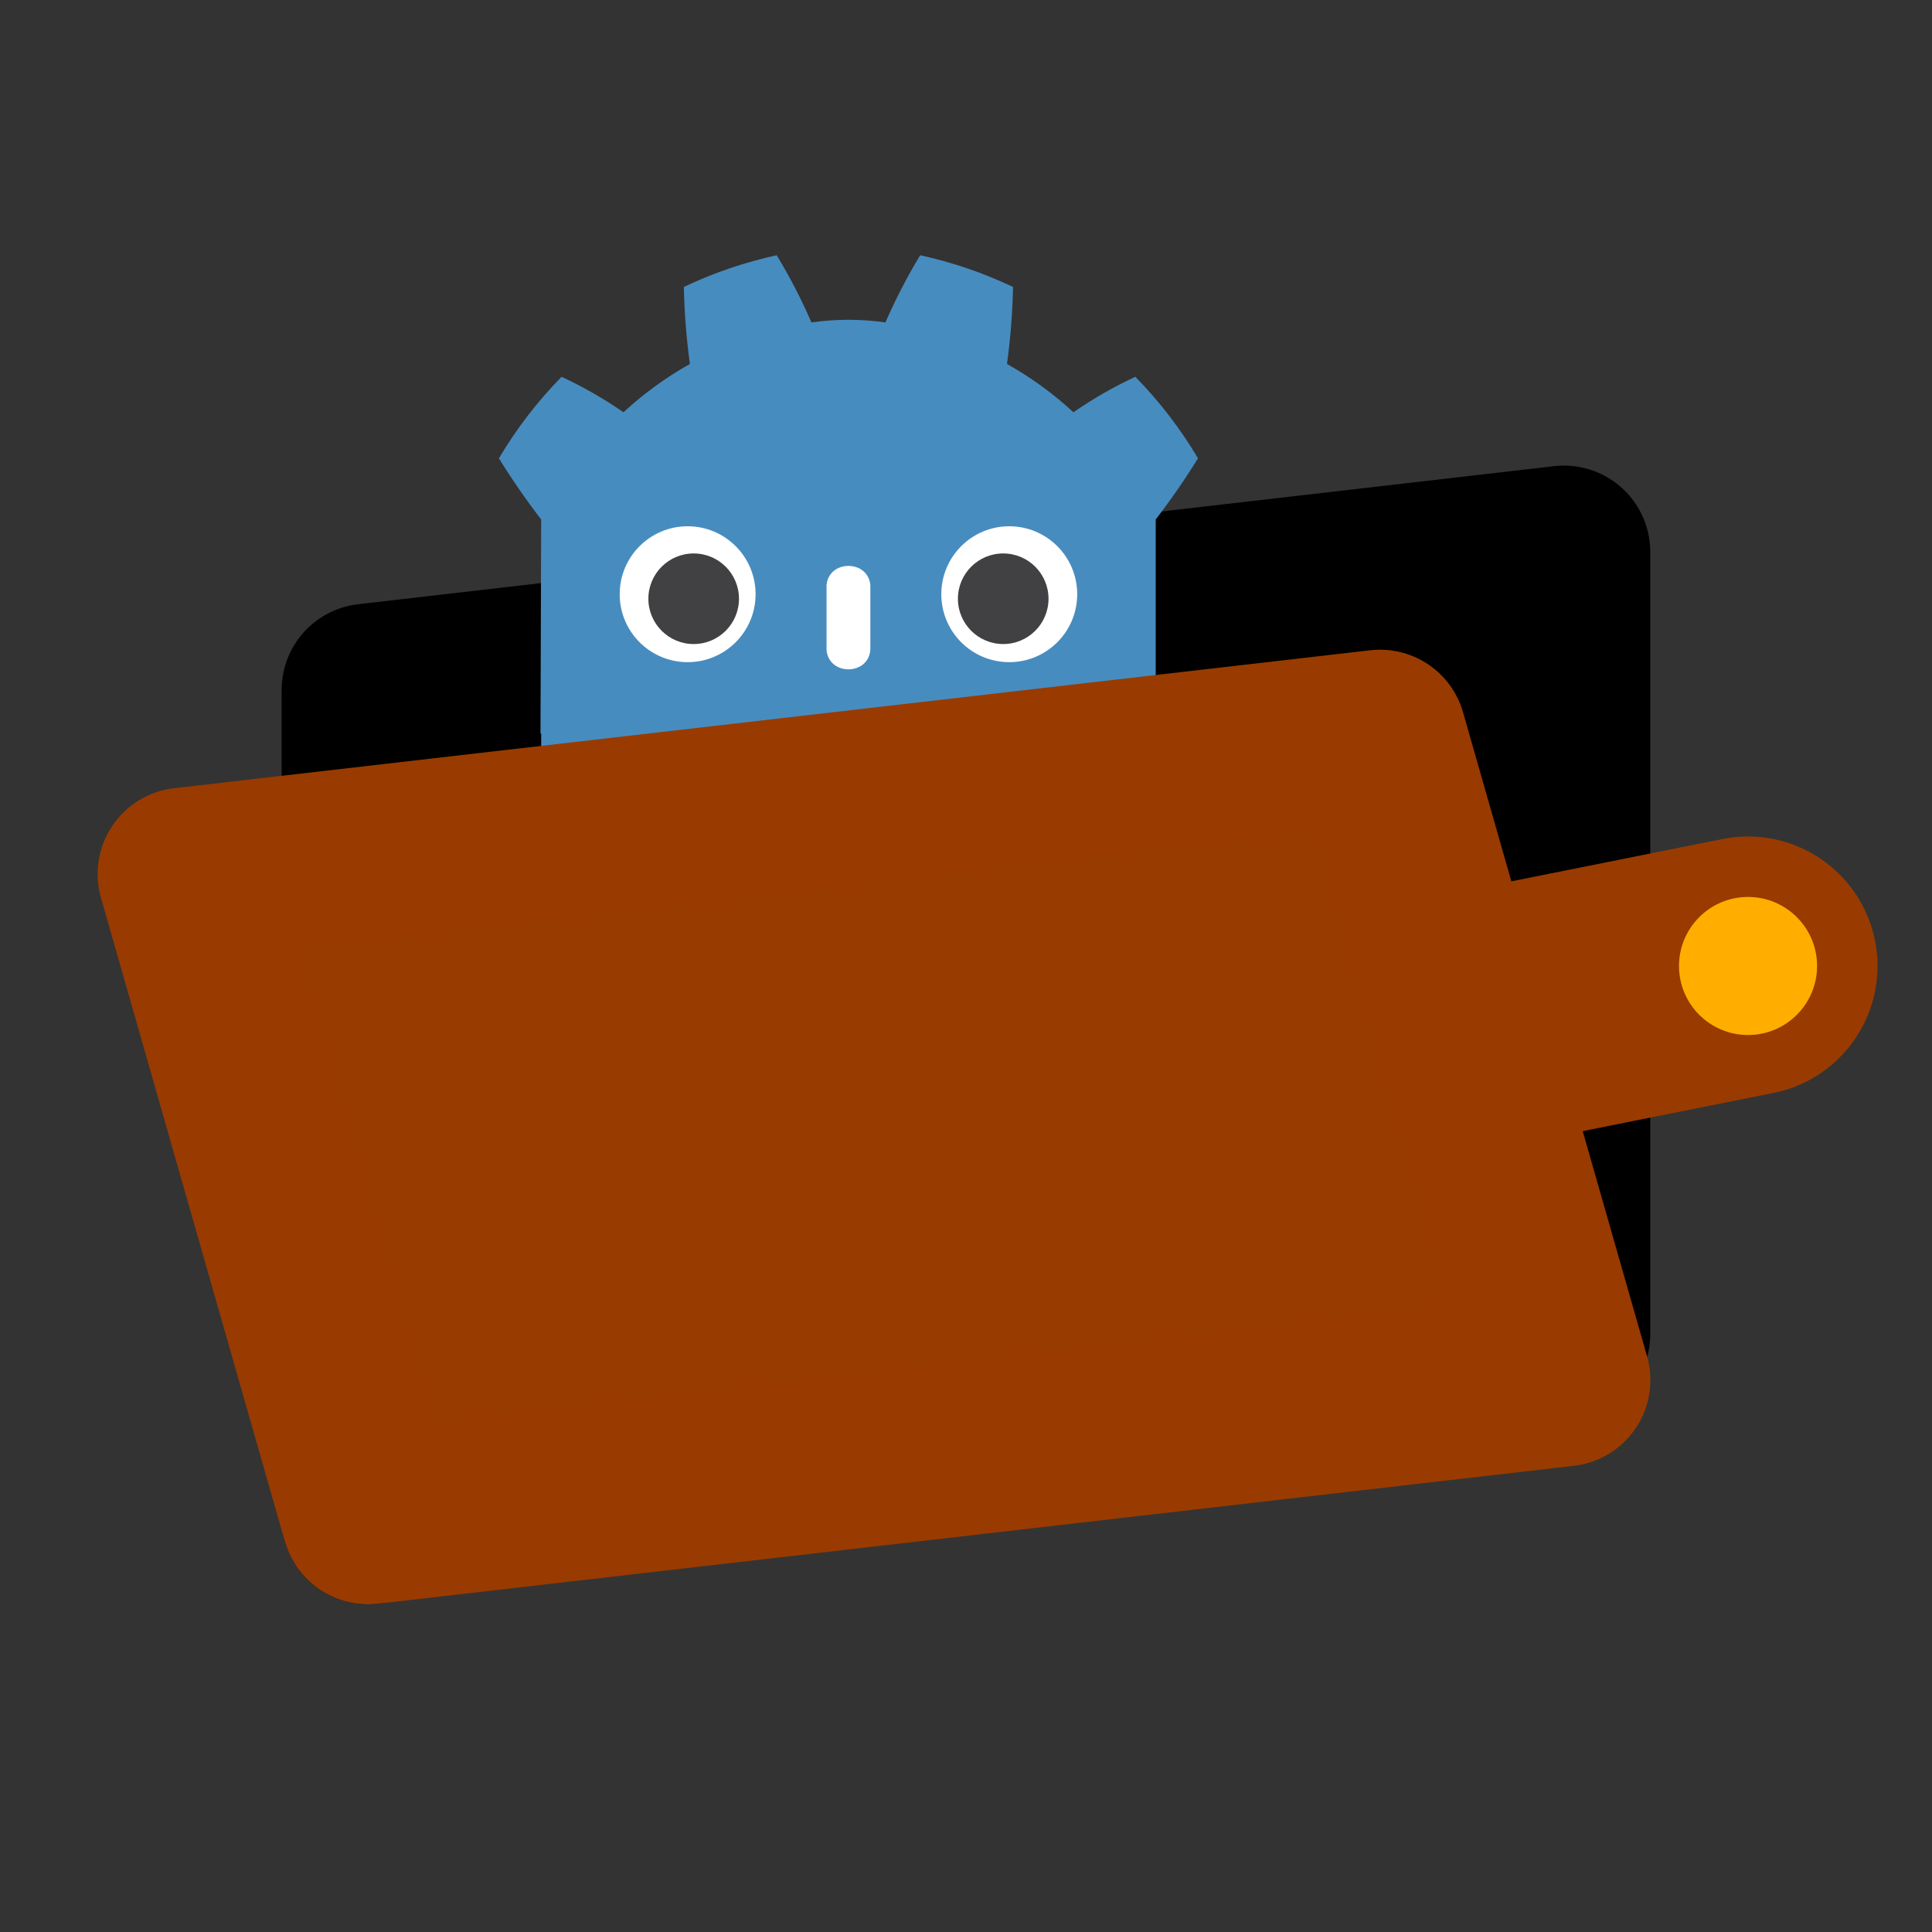 <?xml version="1.0" encoding="UTF-8" standalone="no"?>
<!-- Created with Inkscape (http://www.inkscape.org/) -->

<svg
   width="210mm"
   height="210mm"
   viewBox="0 0 210 210"
   version="1.1"
   id="svg1"
   xml:space="preserve"
   inkscape:version="1.3.2 (091e20e, 2023-11-25, custom)"
   sodipodi:docname="logo.svg"
   xmlns:inkscape="http://www.inkscape.org/namespaces/inkscape"
   xmlns:sodipodi="http://sodipodi.sourceforge.net/DTD/sodipodi-0.dtd"
   xmlns="http://www.w3.org/2000/svg"
   xmlns:svg="http://www.w3.org/2000/svg"><rect x="0" y="0" width="210" height="210" fill="#333333" stroke="none"/><sodipodi:namedview
     id="namedview1"
     pagecolor="#ffffff"
     bordercolor="#000000"
     borderopacity="0.25"
     inkscape:showpageshadow="2"
     inkscape:pageopacity="0.0"
     inkscape:pagecheckerboard="0"
     inkscape:deskcolor="#d1d1d1"
     inkscape:document-units="mm"
     inkscape:zoom="0.76167929"
     inkscape:cx="263.89059"
     inkscape:cy="431.28388"
     inkscape:window-width="1920"
     inkscape:window-height="1111"
     inkscape:window-x="-9"
     inkscape:window-y="-9"
     inkscape:window-maximized="1"
     inkscape:current-layer="g1"
     showgrid="true"><inkscape:grid
       id="grid36"
       units="mm"
       originx="0"
       originy="0"
       spacingx="5"
       spacingy="5"
       empcolor="#0099e5"
       empopacity="0.302"
       color="#0099e5"
       opacity="0.149"
       empspacing="5"
       dotted="false"
       gridanglex="30"
       gridanglez="30"
       visible="true" /></sodipodi:namedview><defs
     id="defs1" /><g
     inkscape:label="Layer 1"
     inkscape:groupmode="layer"
     id="layer1"><g
       id="g1"
       transform="matrix(11.723,0,0,11.723,7.805,99.922)"><path
         d="m 2.746,-2.126 11.089,-1.28 0,7.251 -11.089,1.706 z"
         fill="#1e0c00"
         stroke="#1e0c00"
         stroke-linecap="round"
         stroke-linejoin="round"
         id="path1"
         style="fill:#000000;stroke:#000000;stroke-width:1.601;stroke-opacity:1"
         inkscape:label="path1"
         sodipodi:nodetypes="ccccc" /><g
         id="g2"
         transform="matrix(0.007,0,0,0.007,3.617,-6.696)"
         inkscape:label="Godot"><g
           fill="#ffffff"
           id="g4"><path
             d="M 121.196,663.196 105,706 c 271.333,236 542.667,236 814,0 v -33 z"
             id="path1-5"
             sodipodi:nodetypes="ccccc" /><path
             fill="#478cbf"
             d="m 104.087,710.427 57.368,16.434 C 169.456,727.528 274,759.333 276,768 v 0 l 132,10 8,-61 c 1.333,-7.333 6.333,-12.333 15,-15 h 162 c 8.667,2.667 13.667,7.667 15,15 l 8,61 132,-10 4,-67 c 2,-8.667 7,-13.333 15,-14 L 919,673 V 427 c 20,-26 38.667,-53 56,-81 -23.333,-39.333 -51,-75.333 -83,-108 -28.667,13.333 -56,29 -82,47 -26.667,-24.667 -56,-46 -88,-64 4.667,-34 7.333,-68 8,-102 -39.333,-18.667 -80.333,-32.667 -123,-42 -17.333,28.667 -32.667,58.333 -46,89 -32.667,-4.667 -65.333,-4.667 -98,0 -13.333,-30.667 -28.667,-60.333 -46,-89 -42.667,9.333 -83.667,23.333 -123,42 0.667,34 3.333,68 8,102 -32,18 -61.333,39.333 -88,64 -26,-18 -53.333,-33.667 -82,-47 -32,32.667 -59.667,68.667 -83,108 17.333,28 36,55 56,81 z M 105,706 v 39 c 0,276 813,276 813,0 v -39 l -134,12 -5,69 c -1.333,6.667 -6,11 -14,13 l -162,11 c -8,0 -13.333,-3.667 -16,-11 L 577,735 H 447 l -10,65 c -2.667,7.333 -8,11 -16,11 L 259,800 c -8,-2 -12.667,-6.333 -14,-13 l 31,-19 z"
             id="path2-2"
             sodipodi:nodetypes="ccccccccccccccccccccccccccccccccsscccccccccccccc" /><path
             d="m 483,600 c 3,34 55,34 58,0 v -86 c -3,-34 -55,-34 -58,0 z"
             id="path3-0" /><circle
             cx="725"
             cy="526"
             r="90"
             id="circle3-1" /><circle
             cx="299"
             cy="526"
             r="90"
             id="circle4" /></g><g
           fill="#414042"
           id="g6"><circle
             cx="307"
             cy="532"
             r="60"
             id="circle5" /><circle
             cx="717"
             cy="532"
             r="60"
             id="circle6" /></g></g><path
         d="M 1.04,-0.42 12.13,-1.699 13.836,4.272 2.746,5.551 Z"
         fill="#341400"
         stroke="#341400"
         stroke-linecap="round"
         stroke-linejoin="round"
         id="path2"
         style="stroke-width:1.601;fill:#983b00;fill-opacity:1;stroke:#993b00;stroke-opacity:1"
         sodipodi:nodetypes="ccccc" /><path
         d="M 13.409,0.86 15.542,0.433"
         fill="#341400"
         stroke="#341400"
         stroke-width="2.401"
         stroke-linecap="round"
         stroke-linejoin="round"
         id="path3"
         style="fill:#ff5607;fill-opacity:1;stroke:#993b00;stroke-opacity:1"
         sodipodi:nodetypes="cc" /><circle
         cx="15.542"
         cy="0.433"
         r="0.64"
         fill="#ffae00"
         id="circle3"
         style="stroke-width:1.601" /><path
         d="m 22.358,49.144 0,131.377 m 2.646,-131.377 0,131.377 M 27.649,49.144 l 0,131.377 m 2.646,-131.377 0,131.377 m 2.646,-131.377 0,131.377 M 35.587,49.144 l 0,131.377 m 2.646,-131.377 0,131.377 m 2.646,-131.377 0,131.377 M 43.524,49.144 l 0,131.377 m 2.646,-131.377 0,131.377 m 2.646,-131.377 0,131.377 m 2.646,-131.377 0,131.377 m 2.646,-131.377 0,131.377 m 2.646,-131.377 0,131.377 m 2.646,-131.377 0,131.377 m 2.646,-131.377 0,131.377 m 2.646,-131.377 0,131.377 m 2.646,-131.377 0,131.377 m 2.646,-131.377 0,131.377 m 2.646,-131.377 0,131.377 m 2.646,-131.377 0,131.377 m 2.646,-131.377 0,131.377 m 2.646,-131.377 0,131.377 m 2.646,-131.377 0,131.377 m 2.646,-131.377 0,131.377 m 2.646,-131.377 0,131.377 m 2.646,-131.377 0,131.377 m 2.646,-131.377 0,131.377 m 2.646,-131.377 0,131.377 m 2.646,-131.377 0,131.377 m 2.646,-131.377 0,131.377 m 2.646,-131.377 0,131.377 m 2.646,-131.377 0,131.377 m 2.646,-131.377 0,131.377 m 2.646,-131.377 0,131.377 m 2.646,-131.377 0,131.377 m 2.646,-131.377 0,131.377 m 2.646,-131.377 0,131.377 m 2.646,-131.377 0,131.377 m 2.646,-131.377 0,131.377 m 2.646,-131.377 0,131.377 m 2.646,-131.377 0,131.377 m 2.646,-131.377 0,131.377 m 2.646,-131.377 0,131.377 m 2.646,-131.377 0,131.377 m 2.646,-131.377 0,131.377 m 2.646,-131.377 0,131.377 m 2.646,-131.377 0,131.377 m 2.646,-131.377 0,131.377 m 2.646,-131.377 0,131.377 m 2.646,-131.377 0,131.377 m 2.646,-131.377 0,131.377 m 2.646,-131.377 0,131.377 m 2.646,-131.377 0,131.377 m 2.646,-131.377 0,131.377 m 2.646,-131.377 0,131.377 m 2.646,-131.377 0,131.377 m 2.646,-131.377 0,131.377 m 2.646,-131.377 0,131.377 m 2.646,-131.377 0,131.377 m 2.646,-131.377 0,131.377 M 22.358,49.144 l 159.529,0 m -159.529,2.646 159.529,0 m -159.529,2.646 159.529,0 m -159.529,2.646 159.529,0 m -159.529,2.646 159.529,0 m -159.529,2.646 159.529,0 m -159.529,2.646 159.529,0 m -159.529,2.646 159.529,0 m -159.529,2.646 159.529,0 m -159.529,2.646 159.529,0 m -159.529,2.646 159.529,0 m -159.529,2.646 159.529,0 m -159.529,2.646 159.529,0 m -159.529,2.646 159.529,0 m -159.529,2.646 159.529,0 m -159.529,2.646 159.529,0 m -159.529,2.646 159.529,0 m -159.529,2.646 159.529,0 m -159.529,2.646 159.529,0 m -159.529,2.646 159.529,0 m -159.529,2.646 159.529,0 m -159.529,2.646 159.529,0 m -159.529,2.646 159.529,0 m -159.529,2.646 159.529,0 m -159.529,2.646 159.529,0 m -159.529,2.646 159.529,0 m -159.529,2.646 159.529,0 m -159.529,2.646 159.529,0 m -159.529,2.646 159.529,0 m -159.529,2.646 159.529,0 m -159.529,2.646 159.529,0 m -159.529,2.646 159.529,0 m -159.529,2.646 159.529,0 m -159.529,2.646 159.529,0 m -159.529,2.646 159.529,0 m -159.529,2.646 159.529,0 m -159.529,2.646 159.529,0 m -159.529,2.646 159.529,0 m -159.529,2.646 159.529,0 m -159.529,2.646 159.529,0 m -159.529,2.646 159.529,0 m -159.529,2.646 159.529,0 m -159.529,2.646 159.529,0 m -159.529,2.646 159.529,0 m -159.529,2.646 159.529,0 m -159.529,2.646 159.529,0 m -159.529,2.646 159.529,0 m -159.529,2.646 159.529,0 m -159.529,2.646 159.529,0 m -159.529,2.646 159.529,0"
         style="fill:none;stroke:#000000;stroke-width:0.265px"
         id="path5" /><path
         d="m 22.358,49.144 0,131.377 m 2.646,-131.377 0,131.377 M 27.649,49.144 l 0,131.377 m 2.646,-131.377 0,131.377 m 2.646,-131.377 0,131.377 M 35.587,49.144 l 0,131.377 m 2.646,-131.377 0,131.377 m 2.646,-131.377 0,131.377 M 43.524,49.144 l 0,131.377 m 2.646,-131.377 0,131.377 m 2.646,-131.377 0,131.377 m 2.646,-131.377 0,131.377 m 2.646,-131.377 0,131.377 m 2.646,-131.377 0,131.377 m 2.646,-131.377 0,131.377 m 2.646,-131.377 0,131.377 m 2.646,-131.377 0,131.377 m 2.646,-131.377 0,131.377 m 2.646,-131.377 0,131.377 m 2.646,-131.377 0,131.377 m 2.646,-131.377 0,131.377 m 2.646,-131.377 0,131.377 m 2.646,-131.377 0,131.377 m 2.646,-131.377 0,131.377 m 2.646,-131.377 0,131.377 m 2.646,-131.377 0,131.377 m 2.646,-131.377 0,131.377 m 2.646,-131.377 0,131.377 m 2.646,-131.377 0,131.377 m 2.646,-131.377 0,131.377 m 2.646,-131.377 0,131.377 m 2.646,-131.377 0,131.377 m 2.646,-131.377 0,131.377 m 2.646,-131.377 0,131.377 m 2.646,-131.377 0,131.377 m 2.646,-131.377 0,131.377 m 2.646,-131.377 0,131.377 m 2.646,-131.377 0,131.377 m 2.646,-131.377 0,131.377 m 2.646,-131.377 0,131.377 m 2.646,-131.377 0,131.377 m 2.646,-131.377 0,131.377 m 2.646,-131.377 0,131.377 m 2.646,-131.377 0,131.377 m 2.646,-131.377 0,131.377 m 2.646,-131.377 0,131.377 m 2.646,-131.377 0,131.377 m 2.646,-131.377 0,131.377 m 2.646,-131.377 0,131.377 m 2.646,-131.377 0,131.377 m 2.646,-131.377 0,131.377 m 2.646,-131.377 0,131.377 m 2.646,-131.377 0,131.377 m 2.646,-131.377 0,131.377 m 2.646,-131.377 0,131.377 m 2.646,-131.377 0,131.377 m 2.646,-131.377 0,131.377 m 2.646,-131.377 0,131.377 m 2.646,-131.377 0,131.377 m 2.646,-131.377 0,131.377 m 2.646,-131.377 0,131.377 M 22.358,49.144 l 159.529,0 m -159.529,2.646 159.529,0 m -159.529,2.646 159.529,0 m -159.529,2.646 159.529,0 m -159.529,2.646 159.529,0 m -159.529,2.646 159.529,0 m -159.529,2.646 159.529,0 m -159.529,2.646 159.529,0 m -159.529,2.646 159.529,0 m -159.529,2.646 159.529,0 m -159.529,2.646 159.529,0 m -159.529,2.646 159.529,0 m -159.529,2.646 159.529,0 m -159.529,2.646 159.529,0 m -159.529,2.646 159.529,0 m -159.529,2.646 159.529,0 m -159.529,2.646 159.529,0 m -159.529,2.646 159.529,0 m -159.529,2.646 159.529,0 m -159.529,2.646 159.529,0 m -159.529,2.646 159.529,0 m -159.529,2.646 159.529,0 m -159.529,2.646 159.529,0 m -159.529,2.646 159.529,0 m -159.529,2.646 159.529,0 m -159.529,2.646 159.529,0 m -159.529,2.646 159.529,0 m -159.529,2.646 159.529,0 m -159.529,2.646 159.529,0 m -159.529,2.646 159.529,0 m -159.529,2.646 159.529,0 m -159.529,2.646 159.529,0 m -159.529,2.646 159.529,0 m -159.529,2.646 159.529,0 m -159.529,2.646 159.529,0 m -159.529,2.646 159.529,0 m -159.529,2.646 159.529,0 m -159.529,2.646 159.529,0 m -159.529,2.646 159.529,0 m -159.529,2.646 159.529,0 m -159.529,2.646 159.529,0 m -159.529,2.646 159.529,0 m -159.529,2.646 159.529,0 m -159.529,2.646 159.529,0 m -159.529,2.646 159.529,0 m -159.529,2.646 159.529,0 m -159.529,2.646 159.529,0 m -159.529,2.646 159.529,0 m -159.529,2.646 159.529,0 m -159.529,2.646 159.529,0"
         style="fill:none;stroke:#000000;stroke-width:0.265px"
         id="path6" /><g
         inkscape:label="GridCartesian:X6:Y5"
         transform="translate(84.521, 54.629)"
         id="g36"><g
           inkscape:label="MajorXGridlines"
           id="g11"><path
             style="fill:none;stroke:#000000;stroke-width:0.265"
             d="M 5 0 L 5 25"
             inkscape:label="MajorXDiv1"
             id="path7" /><path
             style="fill:none;stroke:#000000;stroke-width:0.265"
             d="M 10 0 L 10 25"
             inkscape:label="MajorXDiv2"
             id="path8" /><path
             style="fill:none;stroke:#000000;stroke-width:0.265"
             d="M 15 0 L 15 25"
             inkscape:label="MajorXDiv3"
             id="path9" /><path
             style="fill:none;stroke:#000000;stroke-width:0.265"
             d="M 20 0 L 20 25"
             inkscape:label="MajorXDiv4"
             id="path10" /><path
             style="fill:none;stroke:#000000;stroke-width:0.265"
             d="M 25 0 L 25 25"
             inkscape:label="MajorXDiv5"
             id="path11" /></g><g
           inkscape:label="MajorYGridlines"
           id="g15"><path
             style="fill:none;stroke:#000000;stroke-width:0.265"
             d="M 0 5 L 30 5"
             inkscape:label="MajorYDiv1"
             id="path12" /><path
             style="fill:none;stroke:#000000;stroke-width:0.265"
             d="M 0 10 L 30 10"
             inkscape:label="MajorYDiv2"
             id="path13" /><path
             style="fill:none;stroke:#000000;stroke-width:0.265"
             d="M 0 15 L 30 15"
             inkscape:label="MajorYDiv3"
             id="path14" /><path
             style="fill:none;stroke:#000000;stroke-width:0.265"
             d="M 0 20 L 30 20"
             inkscape:label="MajorYDiv4"
             id="path15" /></g><g
           inkscape:label="SubMinorYGridlines"
           id="g35"><path
             style="fill:none;stroke:#000000;stroke-width:0.079"
             d="M 0 1 L 30 1"
             inkscape:label="SubminorXDiv0:0:1"
             id="path16" /><path
             style="fill:none;stroke:#000000;stroke-width:0.079"
             d="M 0 2 L 30 2"
             inkscape:label="SubminorXDiv0:0:2"
             id="path17" /><path
             style="fill:none;stroke:#000000;stroke-width:0.079"
             d="M 0 3 L 30 3"
             inkscape:label="SubminorXDiv0:0:3"
             id="path18" /><path
             style="fill:none;stroke:#000000;stroke-width:0.079"
             d="M 0 4 L 30 4"
             inkscape:label="SubminorXDiv0:0:4"
             id="path19" /><path
             style="fill:none;stroke:#000000;stroke-width:0.079"
             d="M 0 6 L 30 6"
             inkscape:label="SubminorXDiv1:0:1"
             id="path20" /><path
             style="fill:none;stroke:#000000;stroke-width:0.079"
             d="M 0 7 L 30 7"
             inkscape:label="SubminorXDiv1:0:2"
             id="path21" /><path
             style="fill:none;stroke:#000000;stroke-width:0.079"
             d="M 0 8 L 30 8"
             inkscape:label="SubminorXDiv1:0:3"
             id="path22" /><path
             style="fill:none;stroke:#000000;stroke-width:0.079"
             d="M 0 9 L 30 9"
             inkscape:label="SubminorXDiv1:0:4"
             id="path23" /><path
             style="fill:none;stroke:#000000;stroke-width:0.079"
             d="M 0 11 L 30 11"
             inkscape:label="SubminorXDiv2:0:1"
             id="path24" /><path
             style="fill:none;stroke:#000000;stroke-width:0.079"
             d="M 0 12 L 30 12"
             inkscape:label="SubminorXDiv2:0:2"
             id="path25" /><path
             style="fill:none;stroke:#000000;stroke-width:0.079"
             d="M 0 13 L 30 13"
             inkscape:label="SubminorXDiv2:0:3"
             id="path26" /><path
             style="fill:none;stroke:#000000;stroke-width:0.079"
             d="M 0 14 L 30 14"
             inkscape:label="SubminorXDiv2:0:4"
             id="path27" /><path
             style="fill:none;stroke:#000000;stroke-width:0.079"
             d="M 0 16 L 30 16"
             inkscape:label="SubminorXDiv3:0:1"
             id="path28" /><path
             style="fill:none;stroke:#000000;stroke-width:0.079"
             d="M 0 17 L 30 17"
             inkscape:label="SubminorXDiv3:0:2"
             id="path29" /><path
             style="fill:none;stroke:#000000;stroke-width:0.079"
             d="M 0 18 L 30 18"
             inkscape:label="SubminorXDiv3:0:3"
             id="path30" /><path
             style="fill:none;stroke:#000000;stroke-width:0.079"
             d="M 0 19 L 30 19"
             inkscape:label="SubminorXDiv3:0:4"
             id="path31" /><path
             style="fill:none;stroke:#000000;stroke-width:0.079"
             d="M 0 21 L 30 21"
             inkscape:label="SubminorXDiv4:0:1"
             id="path32" /><path
             style="fill:none;stroke:#000000;stroke-width:0.079"
             d="M 0 22 L 30 22"
             inkscape:label="SubminorXDiv4:0:2"
             id="path33" /><path
             style="fill:none;stroke:#000000;stroke-width:0.079"
             d="M 0 23 L 30 23"
             inkscape:label="SubminorXDiv4:0:3"
             id="path34" /><path
             style="fill:none;stroke:#000000;stroke-width:0.079"
             d="M 0 24 L 30 24"
             inkscape:label="SubminorXDiv4:0:4"
             id="path35" /></g><rect
           x="0"
           y="0"
           width="30.0"
           height="25.0"
           style="fill:none;stroke:#000000;stroke-width:0.265"
           inkscape:label="Border"
           id="rect35" /></g></g></g></svg>
